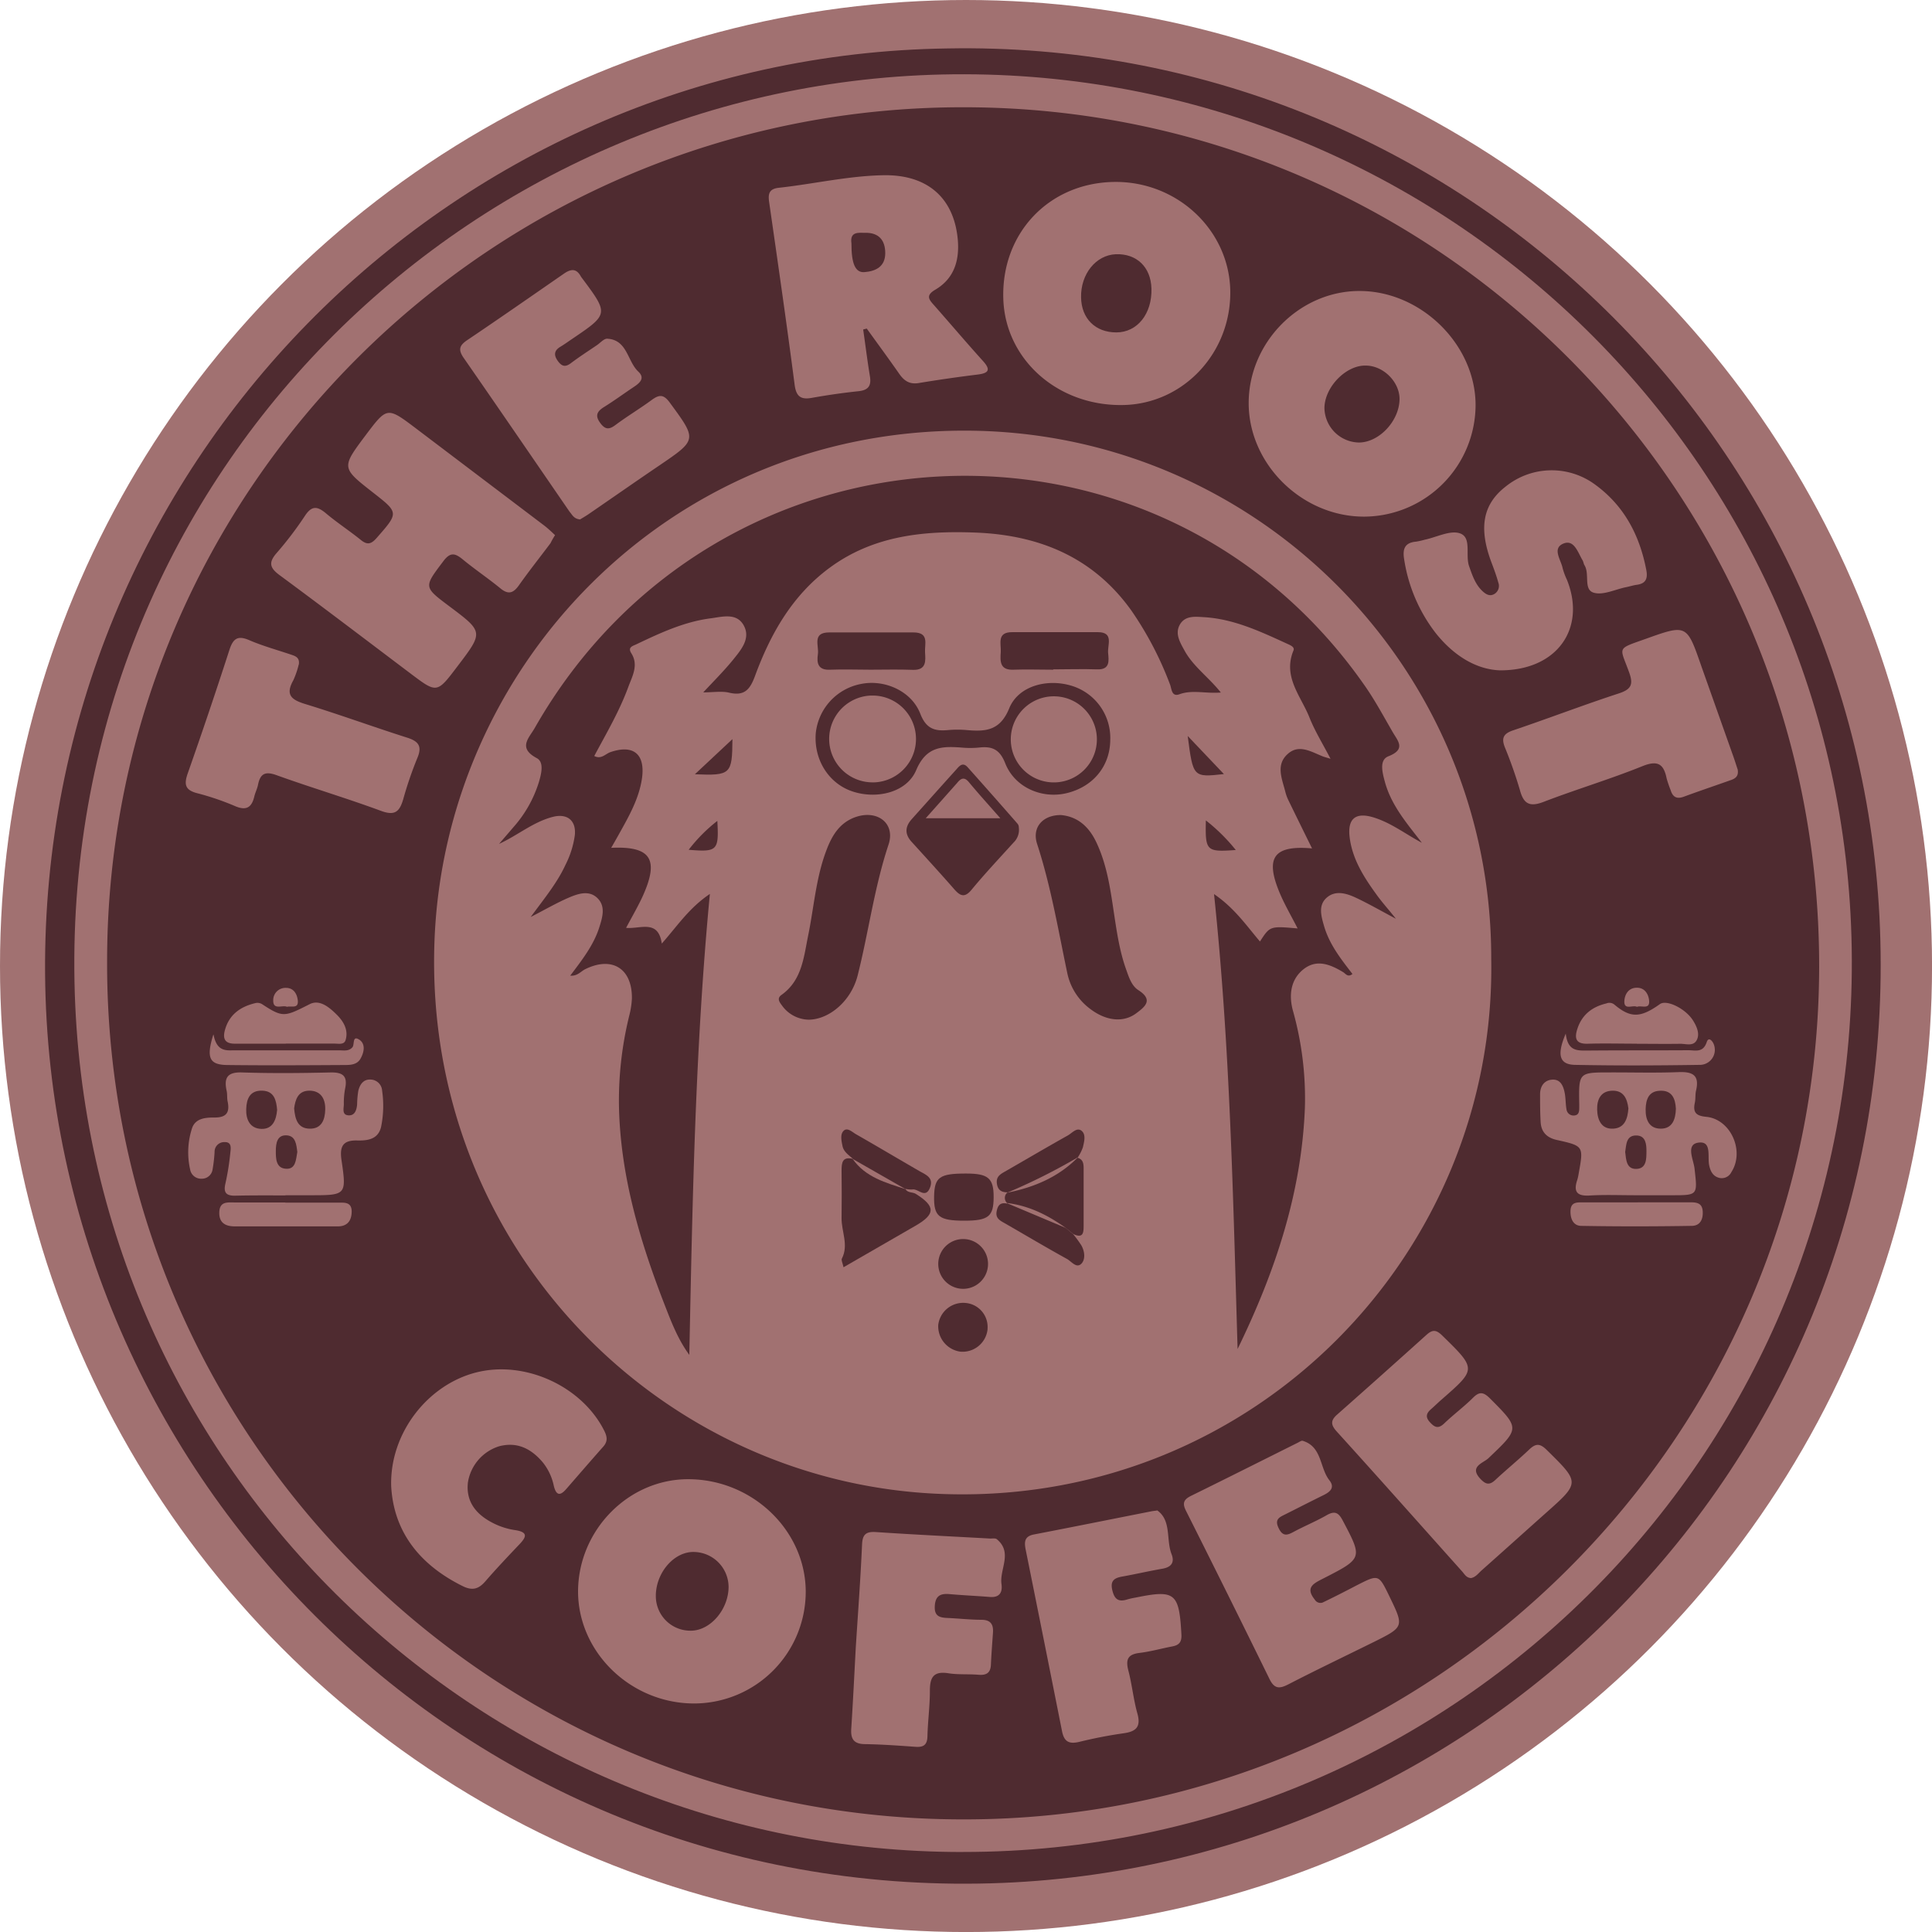 <svg id="Capa_1" data-name="Capa 1" xmlns="http://www.w3.org/2000/svg" viewBox="0 0 522.39 522.39"><defs><style>.cls-1{fill:#a17171;}.cls-2{fill:#4f2b30;}</style></defs><circle class="cls-1" cx="261.2" cy="261.2" r="261.2"/><path class="cls-2" d="M257,13.1c136.09-2.59,248.8,105.22,252.29,241.22,3.61,140.28-106.86,251.1-240.53,254.91-142,4-254.68-109.65-255.71-246C12.05,126.15,122,15,257,13.1Zm4.25,487.65c133.87.08,242.53-109.63,240.29-244.4C499.4,124.9,392,20.38,261.67,20.08,130.65,19.75,18.26,126.39,21,265.45,23.6,398.28,132.16,500.91,261.27,500.76Z" transform="translate(-0.86 0)"/><path class="cls-2" d="M261.74,29c128,.21,231.14,104,231,232.44-.18,127.13-104.24,230.73-231.5,230.5-127.77,0-231.38-103.5-231.42-231.27v-1.16C30.1,132,134,28.74,261.74,29ZM404.07,259.15c.11-78.6-63.65-142.82-142.65-142.71-80.3.1-140.6,64.08-143.1,138.57-2.75,82.48,61.81,147.25,139.2,149C340.35,406,405.52,338.73,404.07,259.15ZM150.94,144.7c-1-.95-1.9-1.8-2.85-2.54L113.28,115.8c-7.74-5.84-7.75-5.82-13.57,1.9-6.56,8.77-6.56,8.77,2,15.47,7,5.48,7,5.44,1,12.28-1.45,1.65-2.51,2-4.29.54-3.08-2.49-6.41-4.65-9.43-7.2-2.29-1.9-3.8-2.16-5.65.64a95.51,95.51,0,0,1-7.75,10.18c-2.26,2.62-1.67,4.06,1,6,11.85,8.74,23.55,17.66,35.3,26.52,7.11,5.36,7.11,5.37,12.61-1.9,7.12-9.35,7.12-9.35-2.16-16.31-7-5.26-6.9-5.16-1.6-12.19,1.9-2.54,3.2-2.15,5.27-.45,3.29,2.71,6.86,5.1,10.16,7.81,2.15,1.77,3.49,1.29,5-.83,2.74-3.88,5.7-7.6,8.55-11.4C150,146.28,150.37,145.59,150.94,144.7ZM301.8,49.2c-17.45.4-30.18,13.92-29.66,31.5.47,16.55,14.85,29.25,32.6,28.81,16.26-.41,29.09-14.25,28.77-31C333.15,62,318.9,48.8,301.8,49.2Zm67.92,90.49a30.28,30.28,0,0,0,30.12-30.26c-.08-16.28-14.71-30.67-31.24-30.75-16.3-.1-30.16,13.88-30.11,30.4S353,139.7,369.67,139.69Zm-181,320.91a30.24,30.24,0,0,0,30-30.4c-.14-16.46-14.43-30.14-31.61-30.24-16.35-.11-30,13.86-29.95,30.53C157.29,447,171.65,460.7,188.75,460.6Zm45.5-371.5,1-.26c2.94,4.09,5.92,8.13,8.8,12.26,1.29,1.83,2.71,2.85,5.14,2.49q7.95-1.32,16-2.31c3-.37,3.7-1.23,1.47-3.69-4.46-4.93-8.75-10-13.16-15-1.44-1.61-2.4-2.69.3-4.27,5.08-3,6.54-7.9,6.07-13.47-1-11.31-8.17-17.68-20.12-17.47-9.5.17-18.82,2.36-28.24,3.39-2.6.28-3,1.56-2.65,3.86,2.36,16.44,4.75,32.89,6.89,49.4.4,3.06,1.56,4.09,4.58,3.56,4.2-.75,8.44-1.37,12.69-1.81,2.67-.29,3.52-1.47,3.08-4.07C235.37,97.48,234.86,93.26,234.25,89.1Zm172.13,92.15c15.58.11,23.48-11.4,18.18-24.51a18.48,18.48,0,0,1-1.16-3.14c-.46-2.28-2.93-5.37.28-6.65,2.85-1.12,3.86,2.45,5.12,4.55.24.4.27.95.51,1.32,1.5,2.38-.38,6.65,2.57,7.46,2.58.71,5.8-.95,8.75-1.53.95-.19,1.84-.49,2.77-.62,2.47-.31,3.08-1.66,2.63-4-1.79-9.36-5.95-17.33-13.77-23.05a19.79,19.79,0,0,0-24.27.49c-6.18,4.8-7.35,11.18-3.8,20.58.67,1.77,1.33,3.55,1.83,5.38a2.54,2.54,0,0,1-.95,3c-1.32.88-2.46.14-3.39-.75-1.9-1.81-2.69-4.22-3.55-6.65-1.09-3,.74-7.71-2.39-8.88-2.63-1-6.37,1-9.61,1.68a21,21,0,0,1-2.32.52c-3.2.28-3.73,2.08-3.23,4.93a43.18,43.18,0,0,0,8.55,19.85C393.88,177.22,399.92,181,406.38,181.25Zm-7.87,245.46c1.31-.17,2.08-1.28,3-2.1,5.8-5.15,11.56-10.34,17.35-15.5,9.29-8.26,9.25-8.2.21-17.1-1.8-1.77-2.94-1.74-4.68-.09-3,2.85-6.18,5.44-9.19,8.25-1.49,1.39-2.5,1.28-3.92-.19-3.34-3.44.68-4.36,2.07-5.7,8.48-8.08,8.55-8,.47-16.11-1.7-1.71-2.85-2.05-4.63-.24-2.47,2.45-5.28,4.54-7.79,6.94-1.58,1.51-2.55,1.14-3.87-.31s-.95-2.45.32-3.56c.95-.82,1.84-1.72,2.8-2.55,9.5-8.3,9.5-8.25.19-17.35-1.68-1.65-2.68-1.58-4.29-.13q-12,10.81-24.09,21.5c-1.9,1.66-1.71,2.85-.09,4.64,11.4,12.56,22.61,25.22,33.9,37.83.62.72,1.09,1.63,2.24,1.74ZM157.71,140.45c.67-.42,1.61-.95,2.51-1.58,6.26-4.3,12.47-8.64,18.75-12.9,10.45-7.11,10.4-7,3-17.1-1.68-2.29-2.85-2.22-4.9-.72-3.17,2.33-6.58,4.37-9.75,6.73-1.78,1.35-2.85,1.3-4.21-.58s-.86-3,.95-4.17c2.85-1.76,5.49-3.72,8.26-5.56,1.6-1.07,3-2.36,1.12-4.1-3-2.85-2.94-8.62-8.43-8.89-.89,0-1.84,1.13-2.75,1.75-2.35,1.6-4.75,3.14-7,4.84-1.46,1.1-2.41,1-3.52-.5s-1.18-2.8.59-3.88c1.09-.65,2.11-1.39,3.16-2.1,10-6.77,10-6.77,2.71-16.54a3.28,3.28,0,0,1-.27-.38c-1.23-2.26-2.71-2.09-4.64-.74-8.68,6-17.39,12.08-26.19,18-2,1.38-2.35,2.48-1,4.55,9.64,13.88,19.18,27.84,28.78,41.8C155.58,139.17,156,140.29,157.71,140.45ZM358.48,433.31a1.77,1.77,0,0,1-2.11-.78c-2.71-3.36-.25-4.42,2.36-5.76,10.64-5.44,10.55-5.46,5.22-15.58-1.13-2.16-2.12-2.78-4.35-1.51-2.85,1.64-6,2.93-8.89,4.48-1.74.95-3,1.41-4.13-1-1.24-2.52.46-3,2-3.8,3.39-1.7,6.77-3.44,10.18-5.11,1.8-.89,3.09-2.05,1.55-4-2.67-3.39-1.94-9.09-7.22-10.67-.35-.1-.88.29-1.3.5-9.63,4.8-19.23,9.64-28.89,14.38-2,1-2.4,2-1.36,4.05q11.4,22.68,22.58,45.48c1.36,2.78,2.77,2.64,5.17,1.4,7.6-3.92,15.31-7.6,23-11.4,8.24-4.11,8.23-4.13,4.25-12.35-2.91-6-2.9-6-8.81-3C364.5,430.34,361.21,432,358.48,433.31Zm-251.85-31.5c.65,12.26,7.6,21.25,19.34,27.06,2.67,1.32,4.35.76,6.15-1.33,2.9-3.34,5.94-6.56,9-9.78,2-2.07,2.8-3.5-1.14-4.06a19.2,19.2,0,0,1-6.24-2.11c-4.18-2.23-6.91-5.6-6.37-10.67a12.21,12.21,0,0,1,8.5-9.88c4.87-1.25,8.62.67,11.73,4.34a14.91,14.91,0,0,1,3,6.37c.63,2.55,1.65,2.85,3.37.86,3.31-3.8,6.65-7.67,10-11.45,1.26-1.43,1.08-2.67.28-4.29-6-12-21.35-19.12-34.58-15.79S106.22,387.59,106.63,401.81ZM313.9,408.4c-1.18.16-1.49.19-1.81.26-10.55,2.08-21.1,4.21-31.66,6.24-2.67.51-2.64,2.14-2.21,4.24Q283.15,443.58,288,468c.55,2.85,1.8,3.64,4.61,3a121.51,121.51,0,0,1,12.11-2.35c3.36-.48,4.67-1.75,3.68-5.32-1.07-3.8-1.44-7.79-2.44-11.61-.78-3-.17-4.4,3-4.79,3-.36,5.89-1.19,8.84-1.75,1.84-.34,2.61-1.15,2.5-3.22-.61-11.26-1.68-12.18-12.35-10a20.46,20.46,0,0,0-2.32.52c-2.3.72-3.41,0-4-2.45-.65-2.65.54-3.37,2.73-3.76,3.58-.64,7.13-1.47,10.72-2.09,2.38-.4,3.46-1.59,2.57-3.92-1.54-3.91,0-9.06-3.81-11.81Zm-81.7,36.74h.07c-.4,7.43-.76,14.86-1.24,22.28-.18,2.72.64,4.12,3.63,4.17,4.58.07,9.17.4,13.75.73,2.17.15,3.16-.52,3.22-2.85.1-4.12.67-8.22.66-12.35,0-3.6,1-5.32,5-4.69,2.64.42,5.38.18,8.06.4,2.12.19,3.34-.4,3.44-2.72.13-2.85.35-5.7.55-8.55.18-2.28-.55-3.58-3.12-3.59-3,0-6-.35-9-.48-2.06-.09-3.74-.32-3.61-3.13s1.45-3.56,4-3.33c3.62.32,7.26.48,10.89.77,2.63.22,3.46-1.26,3.15-3.47-.57-4.05,3.11-8.55-1.27-12.15-.4-.33-1.23-.15-1.9-.18-10.27-.57-20.54-1.06-30.8-1.75-2.68-.17-3.61.65-3.73,3.36-.41,9.22-1.09,18.37-1.68,27.53ZM470.65,207.9c-.33-1-.75-2.35-1.23-3.68l-8.55-24.13c-3.92-11.28-3.91-11.33-15.05-7.34-8,2.85-7,2-4.48,9,1.23,3.34.59,4.64-2.79,5.75-9.61,3.14-19,6.75-28.62,10-2.55.88-3.14,2.06-2.2,4.5a118.33,118.33,0,0,1,4.09,11.61c1,3.74,2.62,4.66,6.4,3.21,8.84-3.4,17.95-6.11,26.74-9.66,4.17-1.68,5.76-.57,6.55,3.36a32.83,32.83,0,0,0,1.07,3.12c.58,1.9,1.67,2.48,3.59,1.77,4.15-1.53,8.34-2.94,12.51-4.42,1.36-.44,2.41-1.08,2-3.08Zm-389-28.18c.33-2-1-2.34-2.19-2.75-3.74-1.26-7.6-2.32-11.19-3.87-3.19-1.39-4.41-.4-5.4,2.69Q57.47,192.49,51.66,209c-1.06,3-.87,4.61,2.54,5.48A71.83,71.83,0,0,1,64.51,218c3,1.26,4.42.28,5.11-2.63.25-1.07.79-2.08,1-3.15.6-3,1.9-3.75,5-2.63,9.37,3.38,18.92,6.21,28.26,9.66,3.71,1.37,5,.28,6-3.12a100.77,100.77,0,0,1,3.84-11.21c1.32-3.14.32-4.48-2.75-5.46-9.19-2.92-18.24-6.24-27.46-9.06-3.8-1.15-5.59-2.46-3.34-6.46A22.69,22.69,0,0,0,81.62,179.72ZM443.35,323.18h9.5c7.18,0,7,0,6.19-7.25-.27-2.34-2.37-6.37.89-6.95,3.89-.67,2.56,3.72,3.07,6.09.35,1.68,1.06,3.05,2.85,3.44a2.89,2.89,0,0,0,3.16-1.6c3.64-5.64-.15-14.25-6.74-14.93-2.72-.25-3.73-1.09-3.15-3.8.24-1.07.08-2.23.33-3.29,1-4.2-.95-5.16-4.75-5-6.16.24-12.35.06-18.51.08-8.48,0-8.48,0-8.32,8.59v.95c0,1-.1,2-1.32,2.1a1.9,1.9,0,0,1-2.11-1.55c-.29-1.53-.21-3.15-.53-4.68-.36-1.75-1.1-3.55-3.26-3.46s-3.33,1.69-3.37,3.86c0,2.53,0,5.07.15,7.6.15,2.73,1.69,4.25,4.36,4.85,7.27,1.62,7.26,1.66,5.94,9a12.7,12.7,0,0,1-.41,1.85c-1,3-.2,4.36,3.23,4.18C434.8,323,439.05,323.19,443.35,323.18ZM78,323.18h6.65c9.83,0,9.94,0,8.55-9.5-.53-3.6.29-5.41,4.22-5.31,2.74.06,5.61-.24,6.46-3.57a28.4,28.4,0,0,0,.3-9.9,3.19,3.19,0,0,0-3.2-3c-1.9-.07-2.8,1.36-3.22,2.95a25.32,25.32,0,0,0-.34,3.8c-.14,1.52-.63,3.07-2.4,2.92s-1.19-1.9-1.19-3a20.81,20.81,0,0,1,.35-4.24c.73-3.45-.68-4.43-4-4.35-7.9.18-15.81.26-23.75,0-4-.17-5.1,1.33-4.28,5,.2.95.06,1.9.26,2.85.63,3-.35,4.37-3.61,4.33-2.32,0-5.06.18-6,2.85a21,21,0,0,0-.53,11.2,3,3,0,0,0,3.08,2.5,2.93,2.93,0,0,0,3-2.57,38.9,38.9,0,0,0,.53-4.69,2.6,2.6,0,0,1,2.57-2.64h.23c1.9,0,1.58,1.74,1.46,2.85a70.25,70.25,0,0,1-1.34,8.4c-.55,2.35.19,3.25,2.51,3.24,4.56-.11,9.15-.08,13.74-.07Zm365.44-41v.05c3.93,0,7.88.06,11.81,0,1.5,0,3.43.72,4.36-.95s.07-3.67-.95-5.31c-2-3.24-7.17-5.79-9-4.46-5.24,3.74-7.91,3.8-12.28.13a2.1,2.1,0,0,0-2.15-.33c-3.8.89-6.57,3-7.83,6.76-.86,2.58-.58,4.27,2.85,4.14C434.62,282.08,439,282.2,443.45,282.2Zm-365.32,0H91.36c1,0,2.55.37,2.94-.95.82-2.69-.52-5-2.3-6.79-2-2-4.67-4.32-7.4-2.93-6.8,3.45-7.24,3.71-12.88,0a2.41,2.41,0,0,0-1.74-.3c-4.08.95-7.2,3.1-8.34,7.44-.62,2.42.23,3.57,2.78,3.55,4.57,0,9.14,0,13.71,0Zm365.6,42.93H429c-1.58,0-3.36-.19-3.49,2.15-.11,2.12.66,4.15,2.85,4.2,10,.18,19.95.16,29.89,0,2.32,0,3.16-1.8,3-4s-1.67-2.37-3.37-2.37c-4.69,0-9.44,0-14.19,0ZM78,325.13H64.29c-1.9,0-4-.33-4.13,2.57s1.6,3.89,4.17,3.9H80.92c3.8,0,7.6,0,11.4,0,2.57-.06,3.61-1.66,3.63-4,0-2.67-2-2.41-3.68-2.42l-14.25,0Zm346.22-45.65c-2.55,5.94-1.61,8.38,2.54,8.45,11.21.22,22.42.17,33.63,0a4.06,4.06,0,0,0,4.14-4,4.21,4.21,0,0,0-.34-1.71c-.38-.86-1.38-1.94-1.86-.42-1,2.95-3.1,2.16-5,2.17-9.16.06-18.32,0-27.49.09-2.66,0-5.09.08-5.62-4.6Zm-365.68.28c-2,6.38-1,8.15,3.8,8.21,10.59.13,21.18.06,31.77,0,1.6,0,3.3-.12,4.2-1.67,1-1.73,1.46-4-.28-5.17-2-1.3-1.23,1.34-1.9,2.06-1,1.13-2.35.8-3.54.81H63.68c-2.38.09-4.31-.25-5.08-4.25Zm384.92-7.52c1.21-.51,3.66.95,3.28-1.9-.23-1.71-1.27-3.33-3.39-3.27s-3.11,1.69-3.27,3.41c-.25,2.85,2.21,1.16,3.38,1.75Zm-365.08,0c1.2-.34,3.25.64,3-1.74-.19-1.76-1.13-3.4-3.2-3.39a3.31,3.31,0,0,0-3.44,3.18c0,.15,0,.3,0,.45.12,2.34,2.38,1,3.64,1.45Z" transform="translate(-0.86 0)"/><path class="cls-2" d="M385.32,227.88c-4.42-2.35-8.31-5.4-13.07-6.86s-7.06.24-6.47,5.29c.71,6,3.91,10.95,7.37,15.71,1.44,2,3.09,3.8,5.15,6.4-4.19-2.22-7.6-4.2-11.11-5.82-2.47-1.12-5.35-1.9-7.64.15s-1.46,4.94-.69,7.6c1.44,5,4.56,8.94,7.69,13-1.25,1-1.85-.08-2.51-.49-3.42-2.06-7.08-3.59-10.61-.88s-4.14,6.93-3,11.21a87.67,87.67,0,0,1,3.26,26.28c-.89,23.12-8.09,44.53-18.2,65.28-1.22-40.77-2-81.5-6.37-123,5.57,3.8,8.77,8.55,12.42,12.82,2.71-4.19,2.71-4.19,10.18-3.53-1.69-3.33-3.5-6.39-4.86-9.64-4-9.55-1.59-12.91,8.76-12-2.2-4.46-4.33-8.78-6.43-13.11a11.62,11.62,0,0,1-.8-2.23c-.88-3.49-2.65-7.26.67-10.21,3-2.7,6.28-.61,9.34.62.42.18.87.28,2.22.7-2.14-4.13-4.25-7.52-5.7-11.17-2.3-5.8-7.28-11-4.31-18.14.34-.84-.69-1.33-1.37-1.64-7.36-3.36-14.66-6.88-22.92-7.35-2.3-.13-5-.48-6.43,2s.06,4.86,1.28,7.09c2.36,4.28,6.47,7.12,9.79,11.29-4.11.34-7.69-.81-11.2.47-2.13.78-2.09-1.48-2.53-2.62A91.78,91.78,0,0,0,306.71,165c-10.35-14.42-25-20.35-42.14-21-14-.53-27.55.81-39.36,9.5-10.1,7.43-16,17.84-20.2,29.26-1.35,3.67-2.85,5.51-7,4.53-2-.48-4.31-.08-7-.08,2.85-3.06,5.56-5.76,8-8.74,2.16-2.69,4.91-5.79,2.95-9.36s-5.93-2.29-9.1-1.9c-7.15.95-13.64,4-20.06,7.06-.95.43-2.26.77-1.23,2.38,2,3.16.27,6.16-.79,9-2.38,6.54-5.92,12.55-9.24,18.76,1.9,1,3-.58,4.39-1.05,6.07-2.08,9.35.41,8.55,6.83-.77,5.77-3.69,10.73-6.46,15.71-.6,1.07-1.2,2.13-1.9,3.34,10.7-.5,13,3.06,8.6,12.9-1.29,2.85-2.9,5.59-4.57,8.74,3.8.38,8.69-2.42,9.65,4.25,4.2-4.75,7.37-9.63,13-13.42-4,42-4.7,83.27-5.56,124.63-3.28-4.47-5.09-9.5-7-14.39-6.46-16.77-11.48-33.86-12-52A95.9,95.9,0,0,1,171,274.63a22.85,22.85,0,0,0,.72-4.65c.1-8.13-5.38-11.5-12.63-7.92-1.2.59-2.07,1.9-4.05,1.75,3.18-4.22,6.3-8.19,7.84-13,.87-2.74,1.84-5.79-.56-8.05-2.24-2.11-5.17-1.12-7.64-.06-3.14,1.34-6.11,3.07-10.33,5.25,3.86-5.24,7.21-9.31,9.42-14.13a25.12,25.12,0,0,0,2.53-8.11c.34-3.91-2.11-5.82-5.95-4.84-5.33,1.37-9.5,5-14.55,7.31l4-4.65a33,33,0,0,0,6.72-11.9c.68-2.27,1.56-5.55-.54-6.65-5.18-2.77-2.07-5.44-.54-8.13C194.36,111,314.15,105,370.08,185.7c2.69,3.89,4.94,8.1,7.32,12.2,1.38,2.41,3.74,4.68-1.13,6.59-2.57,1-1.61,4.48-.95,6.93C377.07,217.84,381.36,222.73,385.32,227.88Z" transform="translate(-0.86 0)"/><path class="cls-2" d="M219.56,275.71a9.08,9.08,0,0,1-7.27-3.85c-.65-.88-1.46-1.9-.12-2.85,5.5-3.91,6-10.1,7.18-15.91,1.59-7.72,2.11-15.65,4.93-23.11,1.54-4.13,3.69-7.71,8.2-9.16,5.79-1.84,10.51,1.9,8.63,7.53-3.85,11.59-5.38,23.64-8.35,35.39C231,270.7,225.06,275.64,219.56,275.71Z" transform="translate(-0.86 0)"/><path class="cls-2" d="M287.73,220.38c4.47.4,7.51,3.09,9.5,7.23,2.85,5.94,3.8,12.35,4.75,18.75.81,5.32,1.54,10.64,3.36,15.73.75,2.1,1.46,4.44,3.32,5.63,4.18,2.68,1.73,4.54-.59,6.27-3.42,2.56-8.05,2.08-12.28-1.08a16.16,16.16,0,0,1-6.34-9.76c-2.47-11.73-4.44-23.54-8.18-35C279.83,223.65,282.89,220.34,287.73,220.38Z" transform="translate(-0.86 0)"/><path class="cls-2" d="M301.06,200.07c-.06,7.19-4.75,12.79-12,14.44-6.65,1.5-13.86-1.68-16.4-8.13-1.49-3.8-3.58-4.65-7.09-4.25a25.13,25.13,0,0,1-4.75,0c-5.27-.39-9.5-.31-12.22,6.08-2.55,6.09-10.73,8-17.34,5.75-6.35-2.16-10.37-8.55-9.83-15.67a15.14,15.14,0,0,1,12.21-13.35c6.41-1.31,13.68,1.9,16.06,8.05,1.55,4,3.8,4.75,7.44,4.42a28.23,28.23,0,0,1,5.2,0c5.06.44,8.94.15,11.4-5.89s10.19-8.1,16.78-6.12A14.73,14.73,0,0,1,301.06,200.07Zm-64.49,11.48a11.74,11.74,0,0,0,.44-23.48h-.64a11.74,11.74,0,0,0,.2,23.47Zm49.56,0a11.64,11.64,0,1,0-.65,0Z" transform="translate(-0.86 0)"/><path class="cls-2" d="M276.34,223.76a4.75,4.75,0,0,1-1.43,4.06c-3.8,4.2-7.71,8.35-11.33,12.73-1.9,2.33-3.13,1.7-4.75-.17-3.75-4.28-7.6-8.48-11.4-12.67-2-2.13-1.9-4.18,0-6.27,4-4.46,8-8.95,12-13.38.83-.95,1.75-2.09,3.08-.6q6.78,7.59,13.48,15.26A1.6,1.6,0,0,1,276.34,223.76Zm-5-2.52c-3.28-3.73-6-6.73-8.55-9.81-1.2-1.41-2.09-1-3.07.19-2.65,3-5.32,6-8.55,9.62Z" transform="translate(-0.86 0)"/><path class="cls-2" d="M245.65,321.44c.6,1.2,1.95.8,2.85,1.38,5.34,3.36,5.34,5.48-.12,8.62l-19.44,11.21c-.25-1.18-.66-1.9-.45-2.33,1.9-3.7-.13-7.33-.08-11,.05-4.25.06-8.55,0-12.77,0-2.18.2-3.88,3.05-3.21h-.07c3.49,5,9,6.46,14.39,8.21Z" transform="translate(-0.86 0)"/><path class="cls-2" d="M285.65,181.08c-3.61,0-7.24-.13-10.85,0s-3.52-2.29-3.35-4.75c.15-2.27-1.16-5.43,3.13-5.4,7.71,0,15.43,0,23.14,0,4.37,0,2.56,3.47,2.76,5.6s.56,4.6-3,4.46c-3.93-.14-7.87,0-11.81,0Z" transform="translate(-0.86 0)"/><path class="cls-2" d="M236.25,181.08c-3.63,0-7.27-.14-10.9,0-3.32.18-3.7-1.78-3.34-4.21.34-2.26-1.66-5.88,3.08-5.87,7.6,0,15.2,0,22.75,0,4.35,0,3,3.13,3.14,5.37s.46,4.9-3.34,4.75S240.05,181.08,236.25,181.08Z" transform="translate(-0.86 0)"/><path class="cls-2" d="M273.3,325.41a1.9,1.9,0,0,1-.35-2.66,1.71,1.71,0,0,1,.35-.36l-.14.11c7.29-1.45,13.92-4.21,19.21-9.63l-.17.17c1.54.44,1.67,1.6,1.66,3,0,5.07,0,10.13,0,15.2,0,1.9,0,3.74-2.79,2.44L289,332c-4.75-3.41-9.9-6-15.85-6.72Z" transform="translate(-0.86 0)"/><path class="cls-2" d="M261.62,330.06c-6.88,0-8.29-1.14-8.19-6.57.1-5.2,1.47-6.19,8.64-6.18,6,0,7.48,1.24,7.46,6.4S268.2,330.06,261.62,330.06Z" transform="translate(-0.86 0)"/><path class="cls-2" d="M273.3,322.39c-1.55,0-2.64-.51-2.89-2.35s.83-2.49,2.1-3.22c5.7-3.27,11.35-6.6,17.1-9.82,1.14-.65,2.43-2.27,3.69-1.25s.7,2.95.37,4.44a12.15,12.15,0,0,1-1.45,2.85l.17-.17a161.76,161.76,0,0,1-19.21,9.63Z" transform="translate(-0.86 0)"/><path class="cls-2" d="M231.41,313.36h.09c-1.12-1.05-2.55-1.9-2.85-3.56-.28-1.38-.67-3.11.34-4.07s2.32.38,3.32.95c5.7,3.25,11.4,6.65,17.1,9.94,1.73,1,4,1.77,2.9,4.52-1.22,3.09-3.17.19-4.75.48a7.12,7.12,0,0,1-1.9-.17l.15.13Z" transform="translate(-0.86 0)"/><path class="cls-2" d="M289,332l2,1.66a33.58,33.58,0,0,1,2.2,3c.95,1.6,1.18,3.73.15,4.92-1.37,1.57-2.77-.51-4-1.18-5.65-3.12-11.2-6.42-16.8-9.64-1.26-.71-2.54-1.33-2.22-3.16s1.11-2.56,2.92-2.14l-.15-.15Z" transform="translate(-0.86 0)"/><path class="cls-2" d="M268,341.34a6.73,6.73,0,1,1-6.42-6.31A6.72,6.72,0,0,1,268,341.34Z" transform="translate(-0.86 0)"/><path class="cls-2" d="M260.61,365.48a6.93,6.93,0,0,1-6.06-7.24,6.79,6.79,0,0,1,7.33-5.94,6.51,6.51,0,0,1,6,7,1.5,1.5,0,0,1,0,.2A6.8,6.8,0,0,1,260.61,365.48Z" transform="translate(-0.86 0)"/><path class="cls-2" d="M322,199l9.79,10.3C323.46,210.21,323.46,210.21,322,199Z" transform="translate(-0.86 0)"/><path class="cls-2" d="M188.75,209.35l10.15-9.5C198.85,209.37,198.46,209.75,188.75,209.35Z" transform="translate(-0.86 0)"/><path class="cls-2" d="M326.91,221.83a49.2,49.2,0,0,1,8.09,8C327,230.41,326.73,230.11,326.91,221.83Z" transform="translate(-0.86 0)"/><path class="cls-2" d="M187.07,229.77a43.41,43.41,0,0,1,7.75-7.81C195.27,230,194.82,230.42,187.07,229.77Z" transform="translate(-0.86 0)"/><path class="cls-2" d="M293.17,80.39c-.12-6.3,4-11.4,9.36-11.65,5.7-.21,9.5,3.48,9.67,9.28.19,6.8-3.8,11.86-9.5,11.86S293.25,86.11,293.17,80.39Z" transform="translate(-0.86 0)"/><path class="cls-2" d="M379.28,108c-.11,5.88-5.56,11.65-11,11.65a9.5,9.5,0,0,1-9.31-9.4c.12-5.7,5.91-11.58,11.25-11.4C375,98.91,379.35,103.35,379.28,108Z" transform="translate(-0.86 0)"/><path class="cls-2" d="M197.86,429.2c-.09,6.09-5,11.75-10.25,11.72a9.34,9.34,0,0,1-9.42-9.26c0-.18,0-.36,0-.54.23-6.25,5.18-11.71,10.45-11.48A9.51,9.51,0,0,1,197.86,429.2Z" transform="translate(-0.86 0)"/><path class="cls-2" d="M231.08,65.8c-.46-3.24,1.9-2.85,3.65-2.85,3.73-.1,5.52,2,5.49,5.56s-2.52,4.83-5.64,5.07C232.12,73.76,231.06,71.29,231.08,65.8Z" transform="translate(-0.86 0)"/><path class="cls-2" d="M441.16,299.7c-.19,2.76-1,5.32-4.13,5.48s-4.24-2.32-4.32-5.12,1-5.14,4.24-5.15C439.93,294.9,440.84,297.15,441.16,299.7Z" transform="translate(-0.86 0)"/><path class="cls-2" d="M454,299.8c-.08,2.85-.95,5.37-4.07,5.38s-4.16-2.36-4.11-5.25c.06-2.58.78-4.87,3.8-5C452.92,294.73,453.86,297,454,299.8Z" transform="translate(-0.86 0)"/><path class="cls-2" d="M440.29,311.48c.31-2,.25-4.55,3.09-4.46,2.45.07,2.68,2.35,2.66,4.29s.07,4.65-2.69,4.75S440.55,313.56,440.29,311.48Z" transform="translate(-0.86 0)"/><path class="cls-2" d="M75.79,300.09c-.23,2.77-1.23,5.27-4.29,5.15s-4.16-2.53-4.07-5.34,1-5.07,4.28-5S75.56,297.47,75.79,300.09Z" transform="translate(-0.86 0)"/><path class="cls-2" d="M80.39,299.69c.33-2.41,1.06-4.75,4.08-4.79,3.2,0,4.39,2.27,4.33,5.08s-1,5.28-4.26,5.2S80.64,302.49,80.39,299.69Z" transform="translate(-0.86 0)"/><path class="cls-2" d="M81.25,311.5c-.39,2.05-.38,4.75-3.15,4.51-2.62-.19-2.67-2.76-2.66-4.81s.34-4.25,2.74-4.22C80.82,307,81,309.5,81.25,311.5Z" transform="translate(-0.86 0)"/></svg>